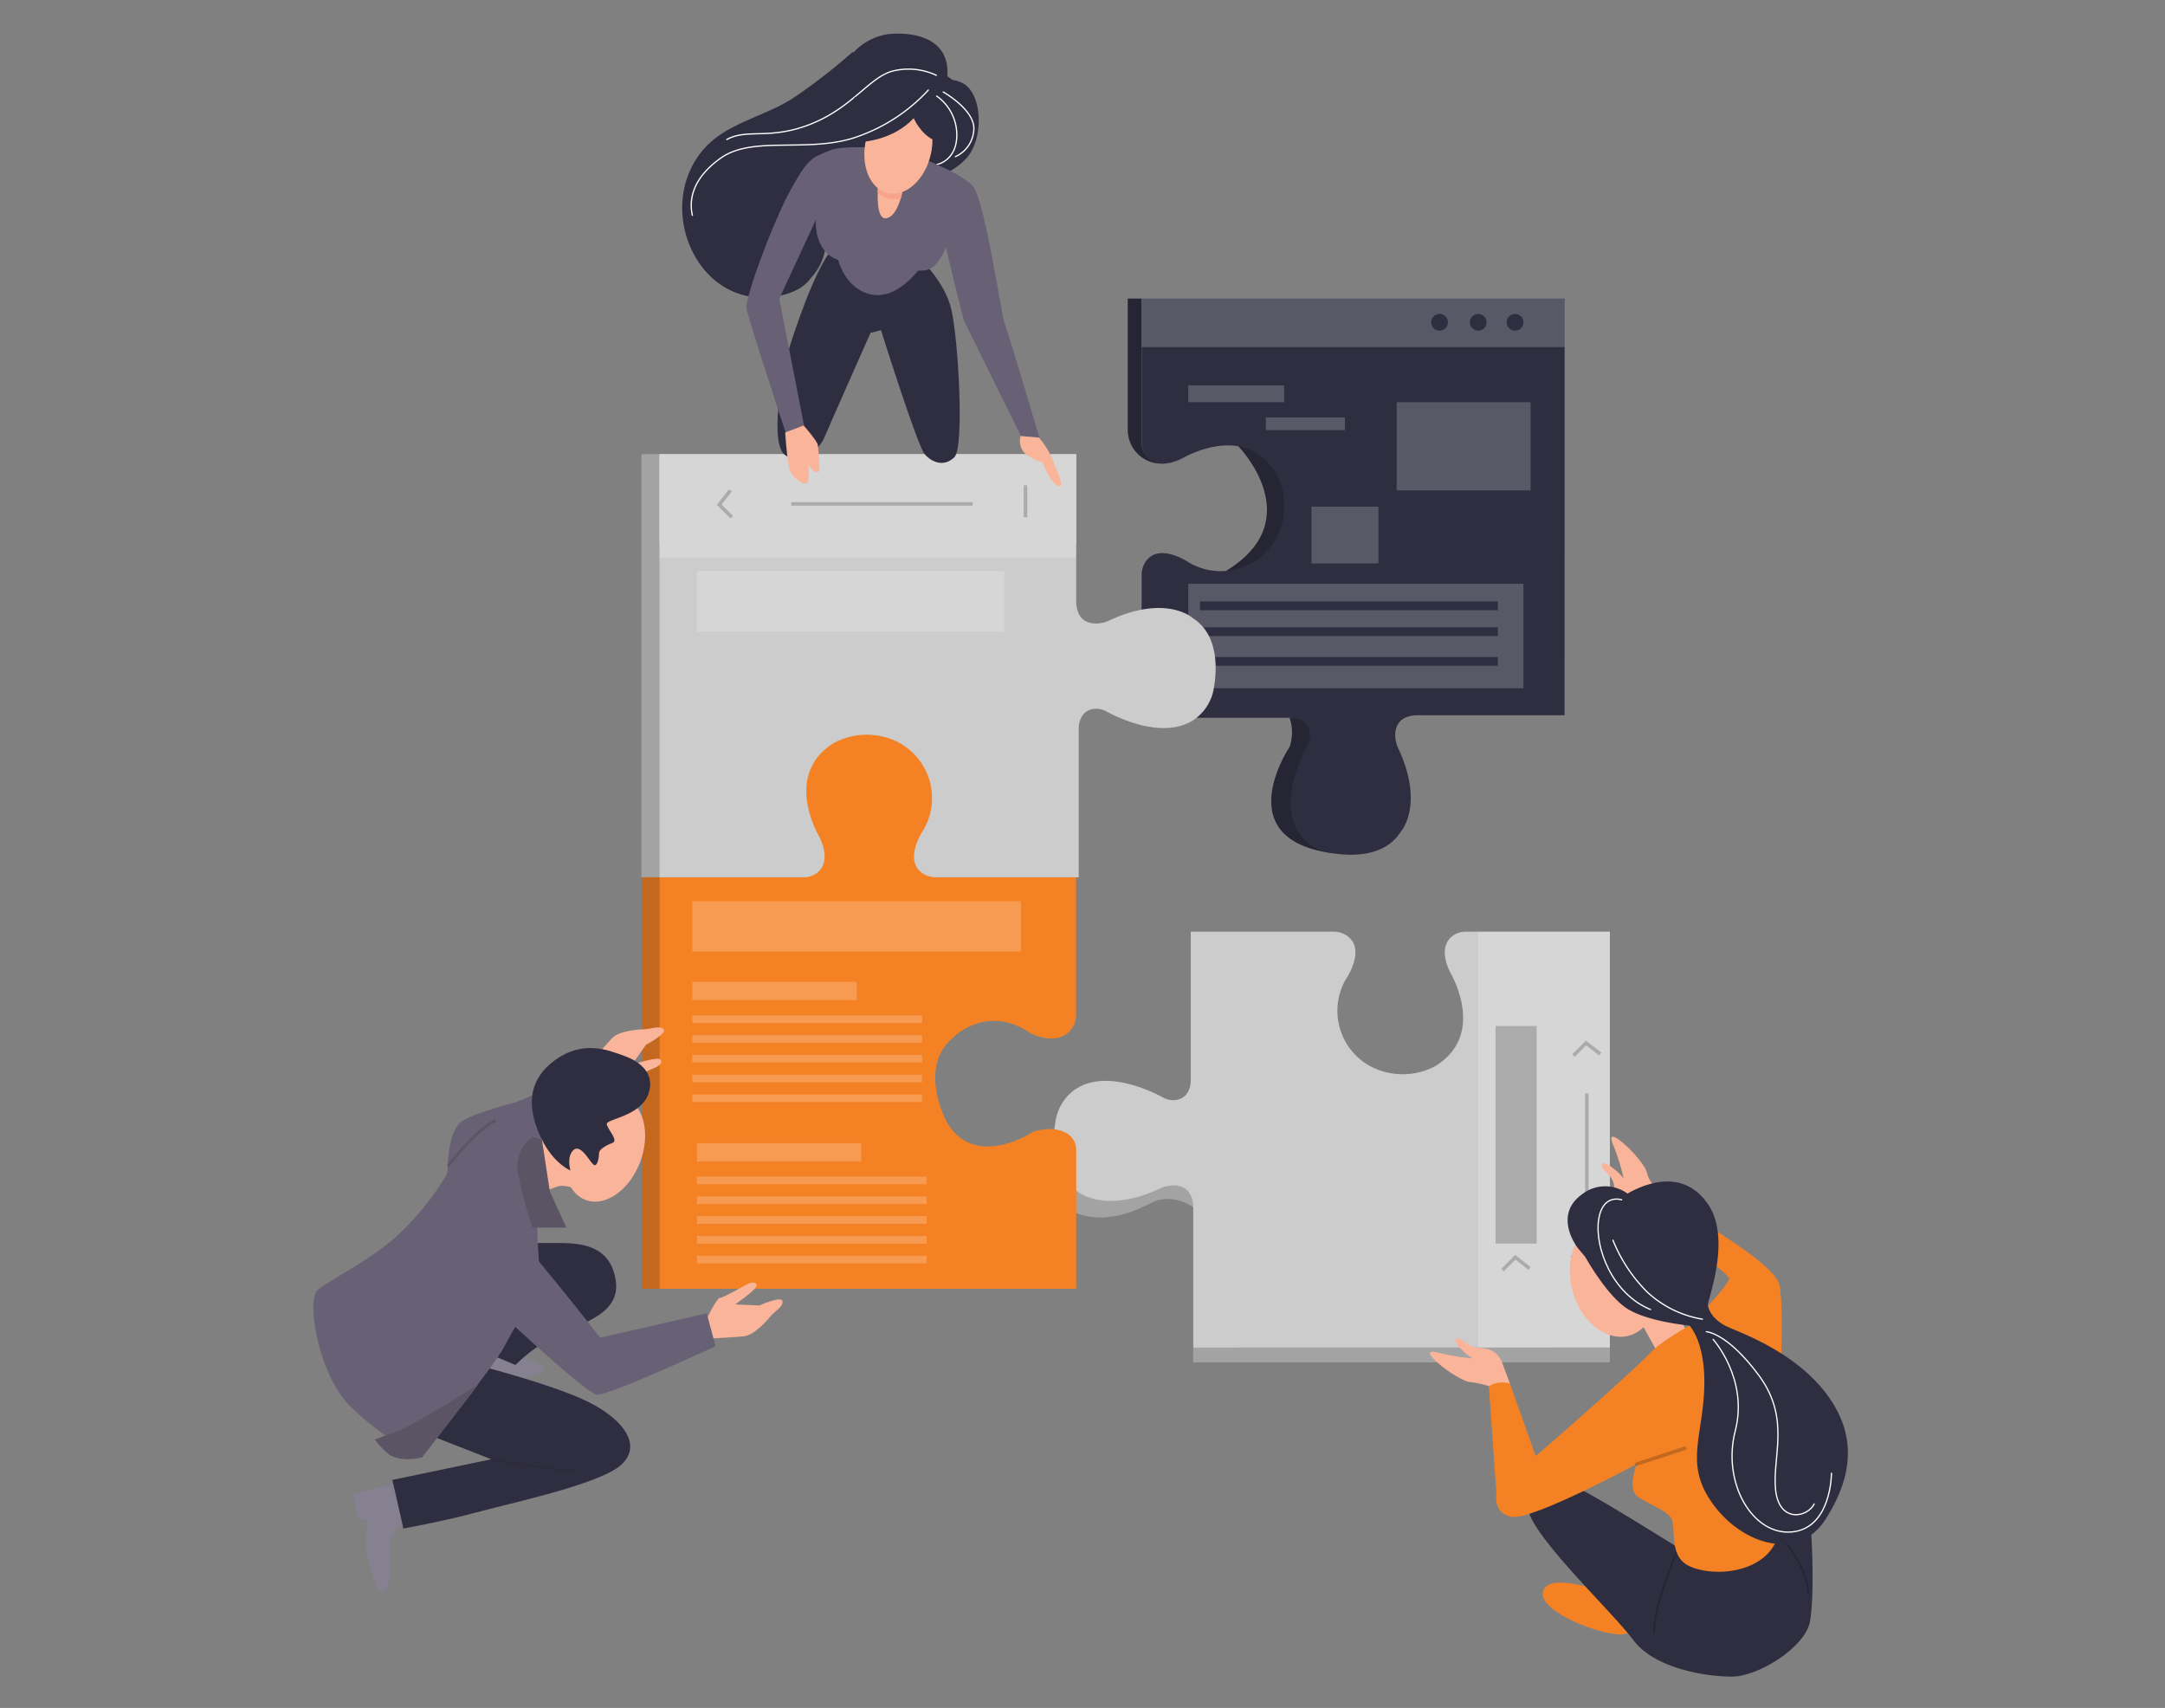 <svg id="fe903942-1c26-4dc2-99b5-59466e25293f" data-name="Layer 1" xmlns="http://www.w3.org/2000/svg" width="865.76" height="682.89" viewBox="0 0 865.76 682.89"><rect x="0" y="0" width="865.76" height="682.89" fill="#808080" stroke="none"/><path d="M477,482.57c-9.47-6.35-17.22-1.36-17.22-1.36-20,10.54-31.14,2.84-31.14,2.84V470.66h52v13.39Z" fill="#ccc"/><path d="M477,482.57c-9.47-6.35-17.22-1.36-17.22-1.36-20,10.54-31.14,2.84-31.14,2.84V470.66h52v13.39Z" opacity="0.2"/><path d="M643.78,538.81V372.5H586.3a9,9,0,0,0-5.36,1.65c-2.2,1.62-4.25,4.77-2.55,10.77a21.53,21.53,0,0,0,1.84,4.41c2.72,5.06,12.15,25.47-6.14,36.86a27.8,27.8,0,0,1-20.19,2.42,25.21,25.21,0,0,1-16-36.55c.1-.18.2-.36.31-.54,0,0,8.38-12.08.29-17.49a9.8,9.8,0,0,0-5.44-1.53h-56.9v59.17s.43,6.78-5.4,8.05a8.26,8.26,0,0,1-5.65-.91c-5.59-3-23.56-11.43-35.49-3a19,19,0,0,0-7.52,12.46c-1.26,7.43-1.94,21.21,8.43,27.84,0,0,10.47,9.69,33.31-.87a12.73,12.73,0,0,1,5.87-1.28c3.26.16,7.22,1.78,7.46,8.64v56.24Z" fill="#ccc"/><rect x="534.3" y="429.33" width="166.31" height="52.66" transform="translate(1073.11 -161.8) rotate(90)" fill="#fff" opacity="0.2"/><g opacity="0.2"><polygon points="629.69 422.57 628.69 421.57 634.2 416.05 640.38 420.9 639.5 422.02 634.32 417.95 629.69 422.57"/></g><g opacity="0.2"><polygon points="601.4 508.28 600.4 507.27 605.91 501.76 612.09 506.61 611.21 507.73 606.03 503.65 601.4 508.28"/></g><g opacity="0.2"><rect x="633.86" y="437.21" width="1.42" height="60.02"/></g><g opacity="0.2"><rect x="628.18" y="502" width="12.78" height="1.42"/></g><rect x="598.06" y="410.23" width="16.43" height="87" opacity="0.2"/><rect x="477.16" y="538.81" width="166.62" height="5.87" fill="#ccc"/><rect x="477.16" y="538.81" width="166.62" height="5.87" opacity="0.2"/><path d="M638.14,635.51s-19.54-6.85-21.13,1.06,23.24,17.43,31.68,16.9S649.22,639.76,638.14,635.51Z" fill="#f48225" data-secondary="true"/><path d="M672.49,619.69s-31.13-19.55-39.57-23.75-18-3.16-21.65,5.28S644.49,644,653,655.58s29,14.78,39.57,14.78,29-11.61,31.13-21.63,1.06-43.82-1.58-52.77-9-14.77-16.36-6.33S679.82,620.21,672.49,619.69Z" fill="#2f2e41"/><g opacity="0.2"><path d="M661.22,653c-1.16-8.1,8.46-31.54,8.87-32.53l.66.27c-.1.24-10,24.25-8.83,32.16Z"/></g><g opacity="0.2"><path d="M722.79,637.15c-.36-9.76-8.67-19.69-8.75-19.79l.54-.46c.09.1,8.55,10.21,8.92,20.22Z"/></g><rect x="256.52" y="181.62" width="9.63" height="169.15" fill="#ccc"/><rect x="256.52" y="181.62" width="9.63" height="169.15" opacity="0.2"/><path d="M495.22,178.45s28.79,29.35-5,49.86h26.88l3.16-34.25-9.65-17.44Z" fill="#2f2e41"/><path d="M495.22,178.45s28.79,29.35-5,49.86h26.88l3.16-34.25-9.65-17.44Z" opacity="0.2"/><path d="M515.7,287a18.12,18.12,0,0,1,0,11.67s-24.7,36.5,16.56,42.38l-3.35-56.17Z" fill="#2f2e41"/><path d="M515.7,287a18.12,18.12,0,0,1,0,11.67s-24.7,36.5,16.56,42.38l-3.35-56.17Z" opacity="0.2"/><path d="M463.33,185.3c.11,0-.24,0-.36,0A13.48,13.48,0,0,1,451,171.72V119.39h5.49v57.3S455.74,182.77,463.33,185.3Z" fill="#2f2e41"/><path d="M463.33,185.3c.11,0-.24,0-.36,0A13.48,13.48,0,0,1,451,171.72V119.39h5.49v57.3S455.74,182.77,463.33,185.3Z" opacity="0.2"/><path d="M625.68,119.39H456.53v57.48a9,9,0,0,0,1.64,5.36c1.62,2.21,4.77,4.25,10.78,2.55a21.49,21.49,0,0,0,4.41-1.83c5.05-2.73,25.46-12.16,36.86,6.13a27.82,27.82,0,0,1,2.42,20.19,25.2,25.2,0,0,1-36.55,16l-.55-.3s-12.07-8.38-17.48-.3a9.74,9.74,0,0,0-1.53,5.44V287H515.7s6.78-.43,8,5.4a8.26,8.26,0,0,1-.91,5.65c-3,5.59-11.43,23.56-3,35.48a19,19,0,0,0,12.45,7.52c7.44,1.27,21.22,1.95,27.85-8.42,0,0,9.69-10.47-.88-33.31a12.75,12.75,0,0,1-1.27-5.87c.16-3.27,1.78-7.23,8.64-7.47h59.08Z" fill="#2f2e41"/><rect x="524.45" y="202.58" width="26.77" height="22.71" fill="#fff" opacity="0.2"/><rect x="475.17" y="233.4" width="134.04" height="41.77" fill="#fff" opacity="0.2"/><rect x="537.67" y="182.68" width="3.48" height="119.12" transform="translate(781.66 -297.17) rotate(90)" fill="#2f2e41"/><rect x="537.67" y="192.99" width="3.48" height="119.12" transform="translate(791.96 -286.86) rotate(90)" fill="#2f2e41"/><rect x="537.67" y="204.88" width="3.48" height="119.12" transform="translate(803.86 -274.97) rotate(90)" fill="#2f2e41"/><rect x="456.53" y="119.39" width="169.15" height="19.4" fill="#fff" opacity="0.2"/><rect x="475.17" y="154.11" width="38.33" height="6.69" fill="#fff" opacity="0.2"/><rect x="506.2" y="166.89" width="31.63" height="5.07" fill="#fff" opacity="0.2"/><rect x="558.52" y="160.81" width="53.54" height="35.28" fill="#fff" opacity="0.2"/><circle cx="575.66" cy="128.87" r="3.35" fill="#2f2e41"/><circle cx="591.13" cy="128.87" r="3.35" fill="#2f2e41"/><circle cx="605.87" cy="128.87" r="3.35" fill="#2f2e41"/><path d="M263.73,515.28H430.36V459.76a7.71,7.71,0,0,0-4.25-6.92c-2.7-1.34-6.83-2.15-12.79-.43,0,0-20,13.55-32.14-.13a21.83,21.83,0,0,1-3.66-5.9c-2.72-6.29-7.74-21.76,3.36-31.28,0,0,13.38-14.19,31.23-2,0,0,9.29,5,15.21-.36a9.72,9.72,0,0,0,3-7.25V350.77H374.93V292.62H320.65v58.15H263.73Z" fill="#f48225" data-secondary="true"/><rect x="256.77" y="350.77" width="6.96" height="164.51" fill="#f48225" data-secondary="true"/><rect x="256.77" y="350.77" width="6.96" height="164.51" opacity="0.2"/><path d="M263.73,181.62V350.77h57.49a9,9,0,0,0,5.35-1.64c2.21-1.62,4.25-4.77,2.56-10.78a22.1,22.1,0,0,0-1.84-4.41c-2.72-5.05-12.15-25.46,6.14-36.86a27.8,27.8,0,0,1,20.19-2.42,25.2,25.2,0,0,1,16,36.55l-.3.55s-8.38,12.07-.3,17.48a9.76,9.76,0,0,0,5.44,1.53h56.91V291.6s-.43-6.78,5.4-8.05a8.26,8.26,0,0,1,5.65.91c5.59,3,23.56,11.43,35.48,3A19,19,0,0,0,485.43,275c1.26-7.44,1.94-21.22-8.43-27.85,0,0-10.47-9.69-33.31.88a12.59,12.59,0,0,1-5.87,1.27c-3.26-.16-7.23-1.77-7.46-8.64V181.62Z" fill="#ccc"/><rect x="263.73" y="181.62" width="166.62" height="35.97" fill="#ccc"/><rect x="263.73" y="181.62" width="166.62" height="41.25" fill="#fff" opacity="0.2"/><rect x="276.85" y="360.35" width="131.41" height="20.08" fill="#fff" opacity="0.2"/><rect x="276.85" y="392.59" width="65.7" height="7.3" fill="#fff" opacity="0.2"/><rect x="276.85" y="405.98" width="91.86" height="3.04" fill="#fff" opacity="0.2"/><rect x="276.85" y="413.88" width="91.86" height="3.04" fill="#fff" opacity="0.2"/><rect x="276.85" y="421.79" width="91.86" height="3.04" fill="#fff" opacity="0.2"/><rect x="276.85" y="429.7" width="91.86" height="3.04" fill="#fff" opacity="0.2"/><rect x="276.85" y="437.61" width="91.86" height="3.04" fill="#fff" opacity="0.2"/><rect x="278.67" y="457.08" width="65.7" height="7.3" fill="#fff" opacity="0.2"/><rect x="278.67" y="470.46" width="91.86" height="3.04" fill="#fff" opacity="0.2"/><rect x="278.67" y="478.37" width="91.86" height="3.04" fill="#fff" opacity="0.2"/><rect x="278.67" y="486.28" width="91.86" height="3.04" fill="#fff" opacity="0.2"/><rect x="278.67" y="494.19" width="91.86" height="3.04" fill="#fff" opacity="0.2"/><rect x="278.67" y="502.1" width="91.86" height="3.04" fill="#fff" opacity="0.2"/><rect x="278.67" y="228.31" width="122.89" height="24.24" fill="#fff" opacity="0.2"/><path d="M312.9,118c5.65-1.39,9.16-3.78,11.33-6.82a22.47,22.47,0,0,0,6-17.59c-.81-8.56,4.41-15.6,22.26-17.36s18.38-3.51,18.38-3.51v-.2c6.14-2,12.82-5.69,16.23-10,6.42-8.16,5.76-26-2.84-29.62a13,13,0,0,0-3.35-.93c-.7-.55-1.39-1-2.09-1.48,1.07-13.93-11-17.92-23.35-16.88a23.53,23.53,0,0,0-14.07,7.26h-.55A227.78,227.78,0,0,1,318,38.66C306.1,46.79,290,49,280.72,60.44,261.11,84.44,280.24,125.88,312.9,118Z" fill="#2f2e41"/><path d="M290.64,55.79c8.23-4.59,17.34.43,34-6.35s23.16-18.81,32.64-21.1a26.26,26.26,0,0,1,17.15,1.76" fill="none" stroke="#fff" stroke-linecap="round" stroke-miterlimit="10" stroke-width="0.5"/><path d="M374.72,65.76s7.9-1.44,7.9-11.83a19,19,0,0,0-8.06-15.53" fill="none" stroke="#fff" stroke-linecap="round" stroke-miterlimit="10" stroke-width="0.5"/><path d="M382.07,62.63a12.5,12.5,0,0,0,7.32-10.39c1-8.05-12.21-15.46-12.21-15.46" fill="none" stroke="#fff" stroke-linecap="round" stroke-miterlimit="10" stroke-width="0.5"/><path d="M336.1,96.89c-7.32,2.89-16.55,30-20.07,40.93s-8.58,40.45-1.76,44.35,13.67-3,15.43-7.33,18.43-41.75,18.43-41.75L352.3,132s14.56,46.3,17.48,49.61,7.68,5.19,11.82,1.25,1.6-47.21-1.15-59.08-13.82-21.58-13.82-21.58C363,96.49,343.42,94,336.1,96.89Z" fill="#2f2e41"/><path d="M334.59,99.57c-.44,2.79,2.69,15.86,13.77,18.15s20-11.19,20-11.19S335,96.77,334.59,99.57Z" fill="#686175" data-primary="true"/><path d="M331.7,60.21c-6.82,2.9-8.4,2.64-15.61,15.83S298,119,298.5,123.06,314.2,173,314.2,173l7.32-2.87-9.88-50.72,14.59-31.48s-.47,6.73,2.83,11.31,6.12,5,15,6.33,21.77,3.37,26.51,2.39,7.7-9.11,7.7-9.11,6.54,27.87,7.4,29.74,22.64,45.83,22.64,45.83l7.35.56s-13.14-44.35-14.07-46.2S394,81.28,389.32,74.82,359.6,59.93,359.6,59.93,338.53,57.31,331.7,60.21Z" fill="#686175" data-primary="true"/><path d="M351.31,72.38s-1.93,16.28,3.43,14.82,6.79-14.38,6.79-14.38Z" fill="#f9b499"/><path d="M408.14,174.33a7.22,7.22,0,0,0,1.28,6.49,18.4,18.4,0,0,0,7.39,4s3.73,9.15,6.52,9.58-1.19-7-2.36-10.65a36.76,36.76,0,0,0-5.48-8.8Z" fill="#f9b499"/><path d="M314,172.92s.82,13.35,2.14,15.83,5.93,6.05,6.83,3.91.17-8.55.17-8.55a4.76,4.76,0,0,0,1.76,3.69c2,2,2.78.44,2.78.44s-.28-8.63-.67-10.39-5.66-7.74-5.66-7.74Z" fill="#f9b499"/><path d="M206.59,542.24s15.82,4,10.11,6.59-16.7,3.08-22.78,1.32-7-8.35-2.2-9.23S206.59,542.24,206.59,542.24Z" fill="#686175" data-primary="true"/><path d="M206.59,542.24s15.82,4,10.11,6.59-16.7,3.08-22.78,1.32-7-8.35-2.2-9.23S206.59,542.24,206.59,542.24Z" fill="#fff" opacity="0.2"/><path d="M157.82,593.21l-16.7,4,1.76,9.66,4,.88s-1.31,11.39.44,16.28,3.08,13.62,6.51,12.3,1.32-19.77,2.64-22a68.76,68.76,0,0,1,6.59-7.47L158.62,595Z" fill="#686175" data-primary="true"/><path d="M157.82,593.21l-16.7,4,1.76,9.66,4,.88s-1.31,11.39.44,16.28,3.08,13.62,6.51,12.3,1.32-19.77,2.64-22a68.76,68.76,0,0,1,6.59-7.47L158.62,595Z" fill="#fff" opacity="0.2"/><path d="M189,545.32s31.19,7.91,45.69,14.94,22.43,17.57,13.64,25.48-46.59,15.82-57.58,18.9-29.43,6.51-29.43,6.51l-4.42-19.43,39.57-8.26-28.12-11s-10.11-3.52-5.28-14.06S189,545.32,189,545.32Z" fill="#2f2e41"/><g opacity="0.2"><path d="M229.88,588.29c-9.15,0-33.21-4.35-33.46-4.4a.34.34,0,0,1-.28-.41.35.35,0,0,1,.41-.28c.24,0,24.24,4.39,33.33,4.39a.35.35,0,1,1,0,.7Z" fill="#231f20"/></g><path d="M195.61,541.36l10.54,4.4A63.41,63.41,0,0,1,224.61,533c11-4.88,23.74-8.79,21.54-21.53S233.84,497,223.73,497H206.15Z" fill="#2f2e41"/><path d="M241.27,431.11s9,2,9.77,1,9.76-4.65,11.54-5.5,2.78-2.85.84-3.25-10.67,2.26-10.67,2.26l5.59-7.9s8.53-4.49,7.07-6.18-5.62,0-7.81,0-10,.6-12.73,3.45-9.08,10.19-9.08,10.19Z" fill="#f9b499"/><path d="M224,450.25,244,433l-7.08-5.19-30.21,12.74h0c-9.14,2.49-19.65,5.73-22.49,8.14-5.27,4.4-5.27,18.46-5.27,19.77S171,482.47,160,493s-28.56,18.9-33,22.79,0,33,12.74,46.15a108.8,108.8,0,0,0,29,20.65s29-36.91,32.55-43.5,4.4-7.92,4.4-7.92,11-18.9,10.1-24.61-1.32-29.88-1.32-35.15,7.91-16.7,9.23-20.65A4.08,4.08,0,0,1,224,450.25Z" fill="#686175" data-primary="true"/><g opacity="0.2"><path d="M179.37,466.54a.5.5,0,0,1-.31-.1.51.51,0,0,1-.1-.72c.41-.55,10.21-13.6,18.71-18.05a.51.51,0,0,1,.69.22.5.5,0,0,1-.22.69c-8.29,4.34-18.26,17.62-18.36,17.76A.51.51,0,0,1,179.37,466.54Z" fill="#231f20"/></g><path d="M282.62,527.29s4-8.35,5.28-8.35,9.66-4.88,11.39-5.71,3.95-.44,3.08,1.31-8.35,7-8.35,7l9.66.44s8.79-4,9.23-1.75-3.51,4.39-4.88,6.15-6.51,7.48-10.55,7.91-13.62.89-13.62.89Z" fill="#f9b499"/><path d="M190.77,516.3s43.07,40.88,47.9,41.32,47.47-19.33,47.47-19.33l-3.52-13.2L240,534.85s-33.85-43.51-36.92-43.51-8.35,4.39-8.35,4.39" fill="#686175" data-primary="true"/><path d="M191.21,553.67s-25.92,16.27-32.07,18.45-9.26,3.52-9.26,3.52,4.18,5.25,6.51,6.39c5.42,2.72,12.41.64,12.41.64Z" fill="#686175" data-primary="true"/><path d="M191.21,553.67s-25.92,16.27-32.07,18.45-9.26,3.52-9.26,3.52,4.18,5.25,6.51,6.39c5.42,2.72,12.41.64,12.41.64Z" fill="#231f20" opacity="0.2"/><g opacity="0.2"><polygon points="292.16 207.34 286.65 201.83 291.5 195.65 292.62 196.53 288.54 201.71 293.17 206.34 292.16 207.34"/></g><g opacity="0.2"><rect x="316.39" y="200.76" width="72.6" height="1.42"/></g><g opacity="0.2"><rect x="409.37" y="194.06" width="1.42" height="12.78"/></g><path d="M351,77.08a20.34,20.34,0,0,1,.28-3.85l9.64,2.7a15.55,15.55,0,0,1-.8,3.66S354.35,80.28,351,77.08Z" fill="#f7a48b"/><ellipse cx="359.26" cy="58.84" rx="18.86" ry="13.28" transform="translate(220.52 395.41) rotate(-76.9)" fill="#f9b499"/><path d="M345,56.67s12-.5,20.39-9.42c0,0,2.8,6.51,8.21,8.79l2.89-2.59L369.05,36,362.5,34s-20.31,4.53-20.83,5S345,56.67,345,56.67Z" fill="#2f2e41"/><path d="M276.88,86.08c-1.16-5-1-14.09,11.35-22.87s33-2.4,51.91-7.68A69.87,69.87,0,0,0,371.24,36" fill="none" stroke="#fff" stroke-linecap="round" stroke-miterlimit="10" stroke-width="0.5"/><path d="M249.65,438.75a12.11,12.11,0,0,0-9.55.72,11.24,11.24,0,0,0-10.49,1.7c-5.27,3.95-9.23,12.3-9.23,12.3s-5.71,1.32-5.71,6.15.88,18,.88,18,6.59-3.52,9.23-3.52a17.64,17.64,0,0,1,3.6.62,11.47,11.47,0,0,0,5.81,5.06c7.78,2.93,17.54-3.88,21.81-15.22S257.43,441.68,249.65,438.75Z" fill="#f9b499"/><path d="M228.12,468s-6.59-2.64-11.39-12.3-7.47-22,4.4-31.2,22.42-4.4,27.66-2.64,13.62,6.15,10.55,15.38-17.14,10.11-16.7,12.3,4.88,6.51,2.2,7.47-5.29,2.64-5.29,4-.43,4.88-1.76,4.88-5.27-8.79-8.35-6.15S228.12,468,228.12,468Z" fill="#2f2e41"/><path d="M216.7,455.67l3.16,20.65,6.59,14.5H212.83a195,195,0,0,1-5.7-21.63A14.75,14.75,0,0,1,213,454.54Z" fill="#686175" data-primary="true"/><path d="M216.7,455.67l3.16,20.65,6.59,14.5H212.83a195,195,0,0,1-5.7-21.63A14.75,14.75,0,0,1,213,454.54Z" fill="#231f20" opacity="0.2"/><path d="M675.13,532.69s-3.17-3.17-6.86-14.25c-1.79-5.37-4.08-10-7.23-13.45-3.93-11.1-13.39-18-21.92-15.65-9.07,2.51-13.65,14.55-10.24,26.88s13.53,20.31,22.6,17.8a13.24,13.24,0,0,0,5.75-3.38l5.24,9.43Z" fill="#f9b499"/><path d="M603.82,553.21l-3.16-8.45c-1.59-4.22-5.28-5.86-9.5-5.86s-6.33-4.22-8.44-3.69,1,3.69,2.64,5.27a16,16,0,0,0,3.69,2.64A81.62,81.62,0,0,1,575.86,541c-5.86-1.58-4.75.53-.53,4.22s10.55,7.39,12.66,7.39a41.38,41.38,0,0,1,7.39,1.58l2.85,5.28Z" fill="#f9b499"/><path d="M661.29,484.32l-8.79-1.95c-4.42-1-6.51-4.4-7.09-8.58s-5.08-5.67-4.87-7.82,3.91.51,5.61,2a16.5,16.5,0,0,1,3.13,3.28,81.37,81.37,0,0,0-3.91-12.76c-2.41-5.53-.16-4.77,4.1-1.11s8.8,9.39,9.11,11.47a11.56,11.56,0,0,0,2.23,4.49l3.51,4.4Z" fill="#f9b499"/><path d="M598.55,599.11l-3.17-44.85a9.94,9.94,0,0,1,8.44-1l13.68,38.51S607,606.5,598.55,599.11Z" fill="#f48225" data-secondary="true"/><path d="M675.6,530S664,536.32,659.24,541.6s-52.76,48-57.53,50.65-5.27,13.19,3.17,14.25,49.61-21.11,49.61-21.11-3.69,9.5,0,12.66,13.19,5.87,14.25,10-.53,12.66,4.75,16.88,21.63,5.87,31.66-2.11,9.49-26.91,7.38-39.57,1.59-59.09-1-69.65-50.13-35.87-50.13-35.87l-2.11,7.91s31.66,23.22,32.19,25.4S675.6,530,675.6,530Z" fill="#f48225" data-secondary="true"/><g opacity="0.2"><path d="M654.49,586.1a.71.71,0,0,1-.67-.49.71.71,0,0,1,.45-.89l19.19-6.32a.71.71,0,0,1,.9.46.71.71,0,0,1-.45.89l-19.19,6.32A.91.91,0,0,1,654.49,586.1Z"/></g><path d="M650.8,477.23a15.06,15.06,0,0,0-18.47.53c-10,7.38-3.69,18.46-1.05,21.63l2.64,3.16s7.91,14.25,15.83,20.05S675.6,530,675.6,530s6.86,6.86,5.86,26.38-7.91,30.08,4.22,45.9,33.71,21.7,44.26,5.28,13.19-33.22.53-50.12-33.77-24.27-39.57-26.91-7.91-6.86-7.91-9,9.49-26.38,0-40.1S659.24,472.46,650.8,477.23Z" fill="#2f2e41"/><path d="M648.5,479.73s-7.7-2.7-9.25,8.07,5.22,29.41,20.79,35.8" fill="none" stroke="#fff" stroke-linecap="round" stroke-miterlimit="10" stroke-width="0.5"/><path d="M645,495.89a62,62,0,0,0,13.79,20.79,42.81,42.81,0,0,0,22,10.77" fill="none" stroke="#fff" stroke-linecap="round" stroke-miterlimit="10" stroke-width="0.5"/><path d="M685.06,535.54s14.22,15.77,8.85,36.56,6.92,41.94,22.71,40.41,15.77-23.45,15.77-23.45" fill="none" stroke="#fff" stroke-linecap="round" stroke-miterlimit="10" stroke-width="0.5"/><path d="M682.36,532.45s8.46.39,21.16,17.71,5,32.71,6.55,45.8,12.7,10.77,15.4,5.38" fill="none" stroke="#fff" stroke-linecap="round" stroke-miterlimit="10" stroke-width="0.5"/></svg>